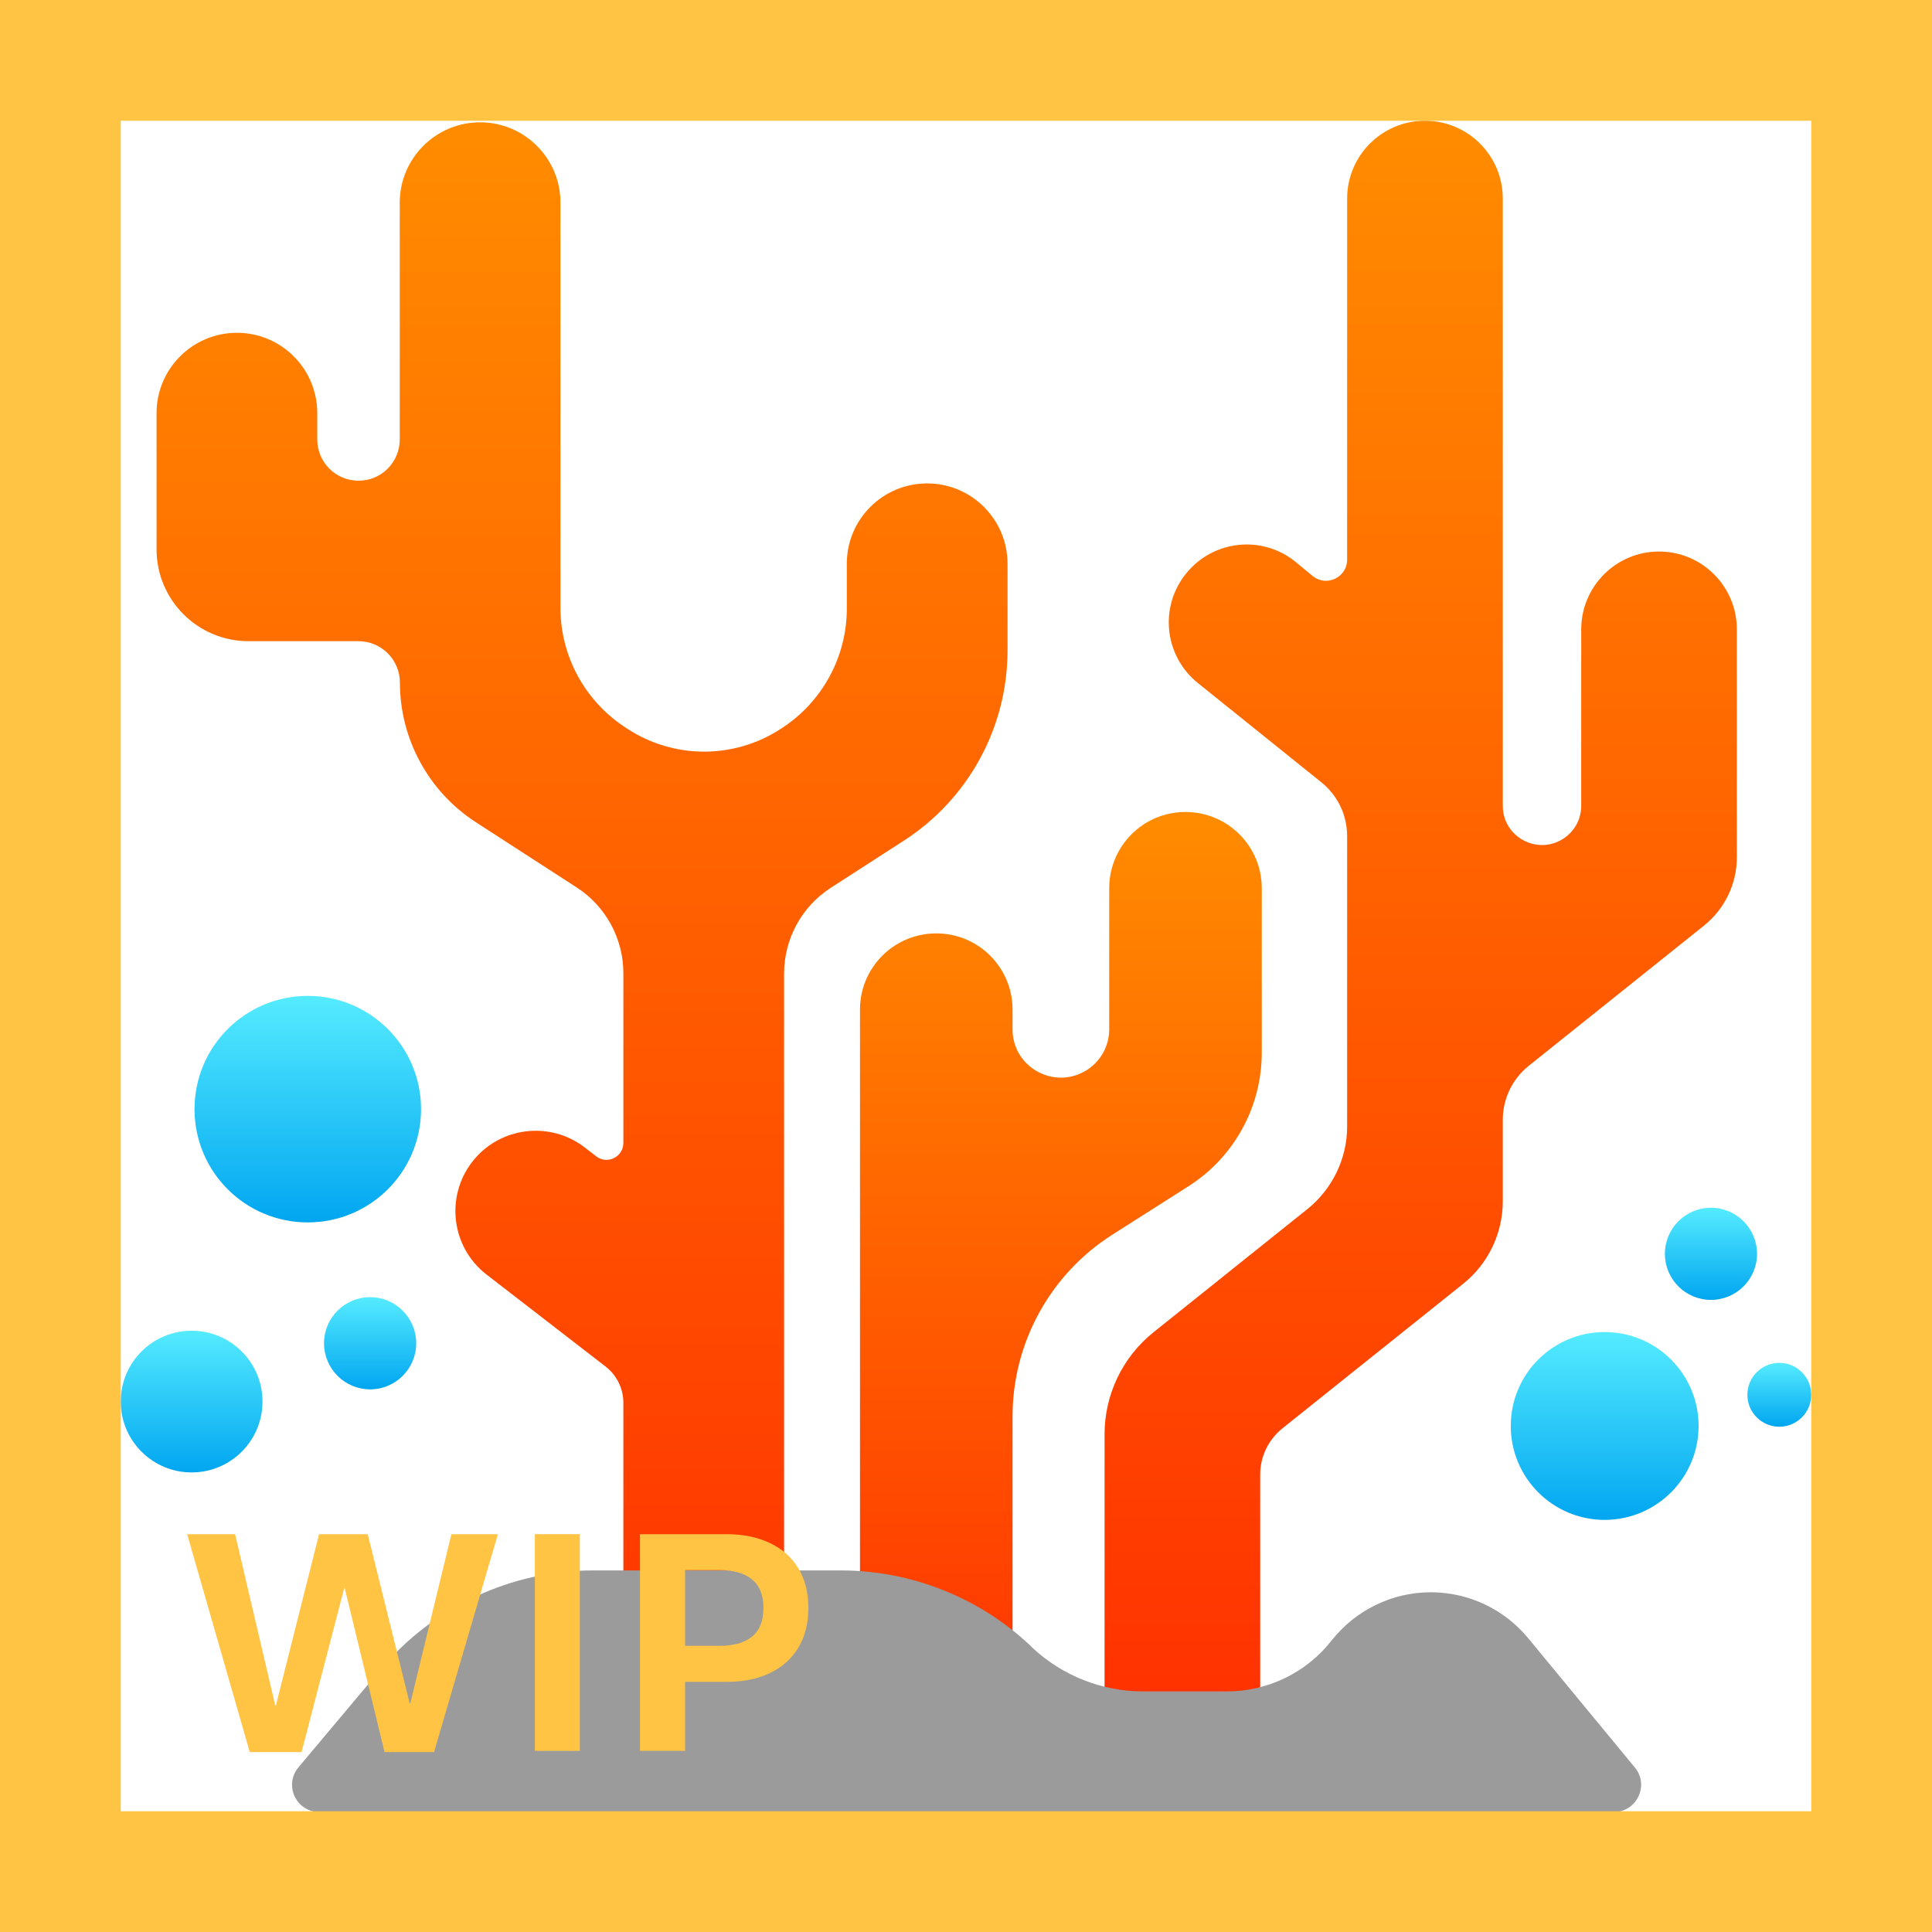 <svg width="32" height="32" viewBox="0 0 32 32" fill="none" xmlns="http://www.w3.org/2000/svg">
<path d="M27.479 9.135C26.767 9.135 26.19 9.713 26.19 10.425V13.346C26.19 13.545 26.1 13.731 25.946 13.853C25.52 14.193 24.891 13.891 24.891 13.346V3.289C24.891 2.577 24.314 2 23.602 2C22.89 2 22.313 2.577 22.313 3.289V9.27C22.313 9.562 21.973 9.726 21.745 9.543L21.453 9.302C20.899 8.856 20.087 8.946 19.642 9.504C19.196 10.059 19.286 10.87 19.844 11.316L21.883 12.955C22.156 13.173 22.313 13.5 22.313 13.85V18.657C22.313 19.189 22.069 19.693 21.655 20.026L19.106 22.066C18.593 22.477 18.295 23.099 18.295 23.756V29.923H20.873V24.42C20.873 24.125 21.008 23.849 21.235 23.663L24.234 21.264C24.651 20.931 24.891 20.427 24.891 19.895V18.548C24.891 18.198 25.049 17.871 25.321 17.653L28.223 15.331C28.567 15.056 28.768 14.639 28.768 14.199V10.425C28.768 9.713 28.191 9.135 27.479 9.135Z" fill="url(#paint0_linear_28327_8031)"/>
<path d="M28.339 21.53C28.76 21.53 29.102 21.189 29.102 20.767C29.102 20.346 28.76 20.004 28.339 20.004C27.917 20.004 27.576 20.346 27.576 20.767C27.576 21.189 27.917 21.53 28.339 21.53Z" fill="url(#paint1_linear_28327_8031)"/>
<path d="M26.578 25.174C27.437 25.174 28.134 24.477 28.134 23.618C28.134 22.759 27.437 22.063 26.578 22.063C25.719 22.063 25.023 22.759 25.023 23.618C25.023 24.477 25.719 25.174 26.578 25.174Z" fill="url(#paint2_linear_28327_8031)"/>
<path d="M29.471 23.631C29.763 23.631 30 23.394 30 23.102C30 22.81 29.763 22.573 29.471 22.573C29.179 22.573 28.942 22.81 28.942 23.102C28.942 23.394 29.179 23.631 29.471 23.631Z" fill="url(#paint3_linear_28327_8031)"/>
<path d="M5.098 20.247C6.134 20.247 6.974 19.408 6.974 18.371C6.974 17.335 6.134 16.495 5.098 16.495C4.062 16.495 3.222 17.335 3.222 18.371C3.222 19.408 4.062 20.247 5.098 20.247Z" fill="url(#paint4_linear_28327_8031)"/>
<path d="M6.131 23.012C6.552 23.012 6.894 22.67 6.894 22.249C6.894 21.827 6.552 21.485 6.131 21.485C5.709 21.485 5.367 21.827 5.367 22.249C5.367 22.67 5.709 23.012 6.131 23.012Z" fill="url(#paint5_linear_28327_8031)"/>
<path d="M3.174 24.388C3.822 24.388 4.348 23.863 4.348 23.214C4.348 22.566 3.822 22.041 3.174 22.041C2.526 22.041 2 22.566 2 23.214C2 23.863 2.526 24.388 3.174 24.388Z" fill="url(#paint6_linear_28327_8031)"/>
<path d="M19.635 13.449C18.936 13.449 18.372 14.013 18.372 14.713V17.05C18.372 17.323 18.23 17.579 18 17.724C17.467 18.061 16.771 17.679 16.771 17.05V16.723C16.771 16.024 16.207 15.46 15.508 15.46C14.809 15.46 14.244 16.024 14.244 16.723V29.705H16.771V23.461C16.771 22.239 17.397 21.101 18.429 20.447L19.68 19.651C20.44 19.17 20.899 18.333 20.899 17.435V14.713C20.899 14.013 20.334 13.449 19.635 13.449Z" fill="url(#paint7_linear_28327_8031)"/>
<path d="M14.026 9.335V10.079C14.026 10.88 13.619 11.627 12.945 12.064L12.926 12.076C12.156 12.574 11.169 12.574 10.399 12.076L10.37 12.057C9.69 11.618 9.283 10.871 9.283 10.069V3.357C9.283 2.622 8.687 2.026 7.952 2.026C7.218 2.026 6.621 2.622 6.621 3.357V7.279C6.621 7.657 6.317 7.962 5.938 7.962C5.56 7.962 5.255 7.657 5.255 7.279V6.843C5.255 6.108 4.659 5.512 3.924 5.512C3.19 5.512 2.593 6.108 2.593 6.843V9.097C2.593 9.937 3.273 10.62 4.117 10.62H5.938C6.317 10.62 6.624 10.928 6.624 11.307C6.624 12.24 7.099 13.112 7.882 13.619L9.549 14.697C10.033 15.008 10.325 15.546 10.325 16.12V18.93C10.325 19.164 10.056 19.295 9.873 19.151L9.687 19.007C9.107 18.558 8.27 18.664 7.821 19.244C7.372 19.825 7.478 20.662 8.058 21.11L10.03 22.634C10.216 22.778 10.325 22.999 10.325 23.237V30.003V30.013H12.987V30.003V16.127C12.987 15.55 13.279 15.014 13.763 14.703L14.975 13.921C16.043 13.231 16.688 12.044 16.688 10.774V9.338C16.688 8.603 16.091 8.007 15.357 8.007C14.623 8.007 14.026 8.6 14.026 9.335Z" fill="url(#paint8_linear_28327_8031)"/>
<path d="M4.944 29.272L6.304 27.652C7.176 26.613 8.465 26.011 9.825 26.011H13.92C15.084 26.011 16.207 26.453 17.057 27.248L17.098 27.29C17.595 27.755 18.253 28.015 18.933 28.015H20.321C20.998 28.015 21.639 27.704 22.056 27.171C22.454 26.668 23.057 26.373 23.698 26.373C24.324 26.373 24.914 26.652 25.311 27.133L27.078 29.275C27.322 29.57 27.11 30.013 26.729 30.013H5.29C4.905 30.013 4.697 29.567 4.944 29.272Z" fill="#9B9B9B"/>
<path d="M4.995 29.02H4.137L3.1 25.411H3.894L4.559 28.247H4.57L5.285 25.411H6.091L6.785 28.209H6.797L7.477 25.411H8.247L7.189 29.02H6.369L5.71 26.305H5.701L4.995 29.02Z" fill="#FFC444"/>
<path d="M9.604 29H8.859V25.411H9.604V29Z" fill="#FFC444"/>
<path d="M10.6 29V25.411H12.032C12.306 25.411 12.544 25.459 12.747 25.555C12.952 25.65 13.11 25.79 13.222 25.974C13.333 26.157 13.389 26.377 13.389 26.633C13.389 26.889 13.333 27.108 13.222 27.292C13.11 27.476 12.952 27.616 12.747 27.714C12.544 27.81 12.306 27.857 12.032 27.857H11.347V29H10.6ZM11.918 27.26C12.152 27.26 12.332 27.209 12.457 27.107C12.582 27.004 12.645 26.846 12.645 26.633C12.645 26.42 12.582 26.263 12.457 26.161C12.332 26.058 12.152 26.006 11.918 26.006H11.347V27.26H11.918Z" fill="#FFC444"/>
<path d="M0 0V-2H-2V0H0ZM32 0H34V-2H32V0ZM32 32V34H34V32H32ZM0 32H-2V34H0V32ZM0 2H32V-2H0V2ZM30 0V32H34V0H30ZM32 30H0V34H32V30ZM2 32V0H-2V32H2Z" fill="#FFC444"/>
<defs>
<linearGradient id="paint0_linear_28327_8031" x1="23.53" y1="29.925" x2="23.53" y2="2" gradientUnits="userSpaceOnUse">
<stop stop-color="#FF2C00"/>
<stop offset="1" stop-color="#FF8C00"/>
</linearGradient>
<linearGradient id="paint1_linear_28327_8031" x1="28.338" y1="20.005" x2="28.338" y2="21.531" gradientUnits="userSpaceOnUse">
<stop stop-color="#55EBFF"/>
<stop offset="1" stop-color="#01A6F0"/>
</linearGradient>
<linearGradient id="paint2_linear_28327_8031" x1="26.578" y1="22.062" x2="26.578" y2="25.175" gradientUnits="userSpaceOnUse">
<stop stop-color="#55EBFF"/>
<stop offset="1" stop-color="#01A6F0"/>
</linearGradient>
<linearGradient id="paint3_linear_28327_8031" x1="29.472" y1="22.574" x2="29.472" y2="23.63" gradientUnits="userSpaceOnUse">
<stop stop-color="#55EBFF"/>
<stop offset="1" stop-color="#01A6F0"/>
</linearGradient>
<linearGradient id="paint4_linear_28327_8031" x1="5.099" y1="16.494" x2="5.099" y2="20.246" gradientUnits="userSpaceOnUse">
<stop stop-color="#55EBFF"/>
<stop offset="1" stop-color="#01A6F0"/>
</linearGradient>
<linearGradient id="paint5_linear_28327_8031" x1="6.132" y1="21.485" x2="6.132" y2="23.01" gradientUnits="userSpaceOnUse">
<stop stop-color="#55EBFF"/>
<stop offset="1" stop-color="#01A6F0"/>
</linearGradient>
<linearGradient id="paint6_linear_28327_8031" x1="3.174" y1="22.038" x2="3.174" y2="24.387" gradientUnits="userSpaceOnUse">
<stop stop-color="#55EBFF"/>
<stop offset="1" stop-color="#01A6F0"/>
</linearGradient>
<linearGradient id="paint7_linear_28327_8031" x1="17.573" y1="29.704" x2="17.573" y2="13.448" gradientUnits="userSpaceOnUse">
<stop stop-color="#FF2C00"/>
<stop offset="1" stop-color="#FF8C00"/>
</linearGradient>
<linearGradient id="paint8_linear_28327_8031" x1="9.643" y1="30.012" x2="9.643" y2="2.023" gradientUnits="userSpaceOnUse">
<stop stop-color="#FF2C00"/>
<stop offset="1" stop-color="#FF8C00"/>
</linearGradient>
</defs>
</svg>
